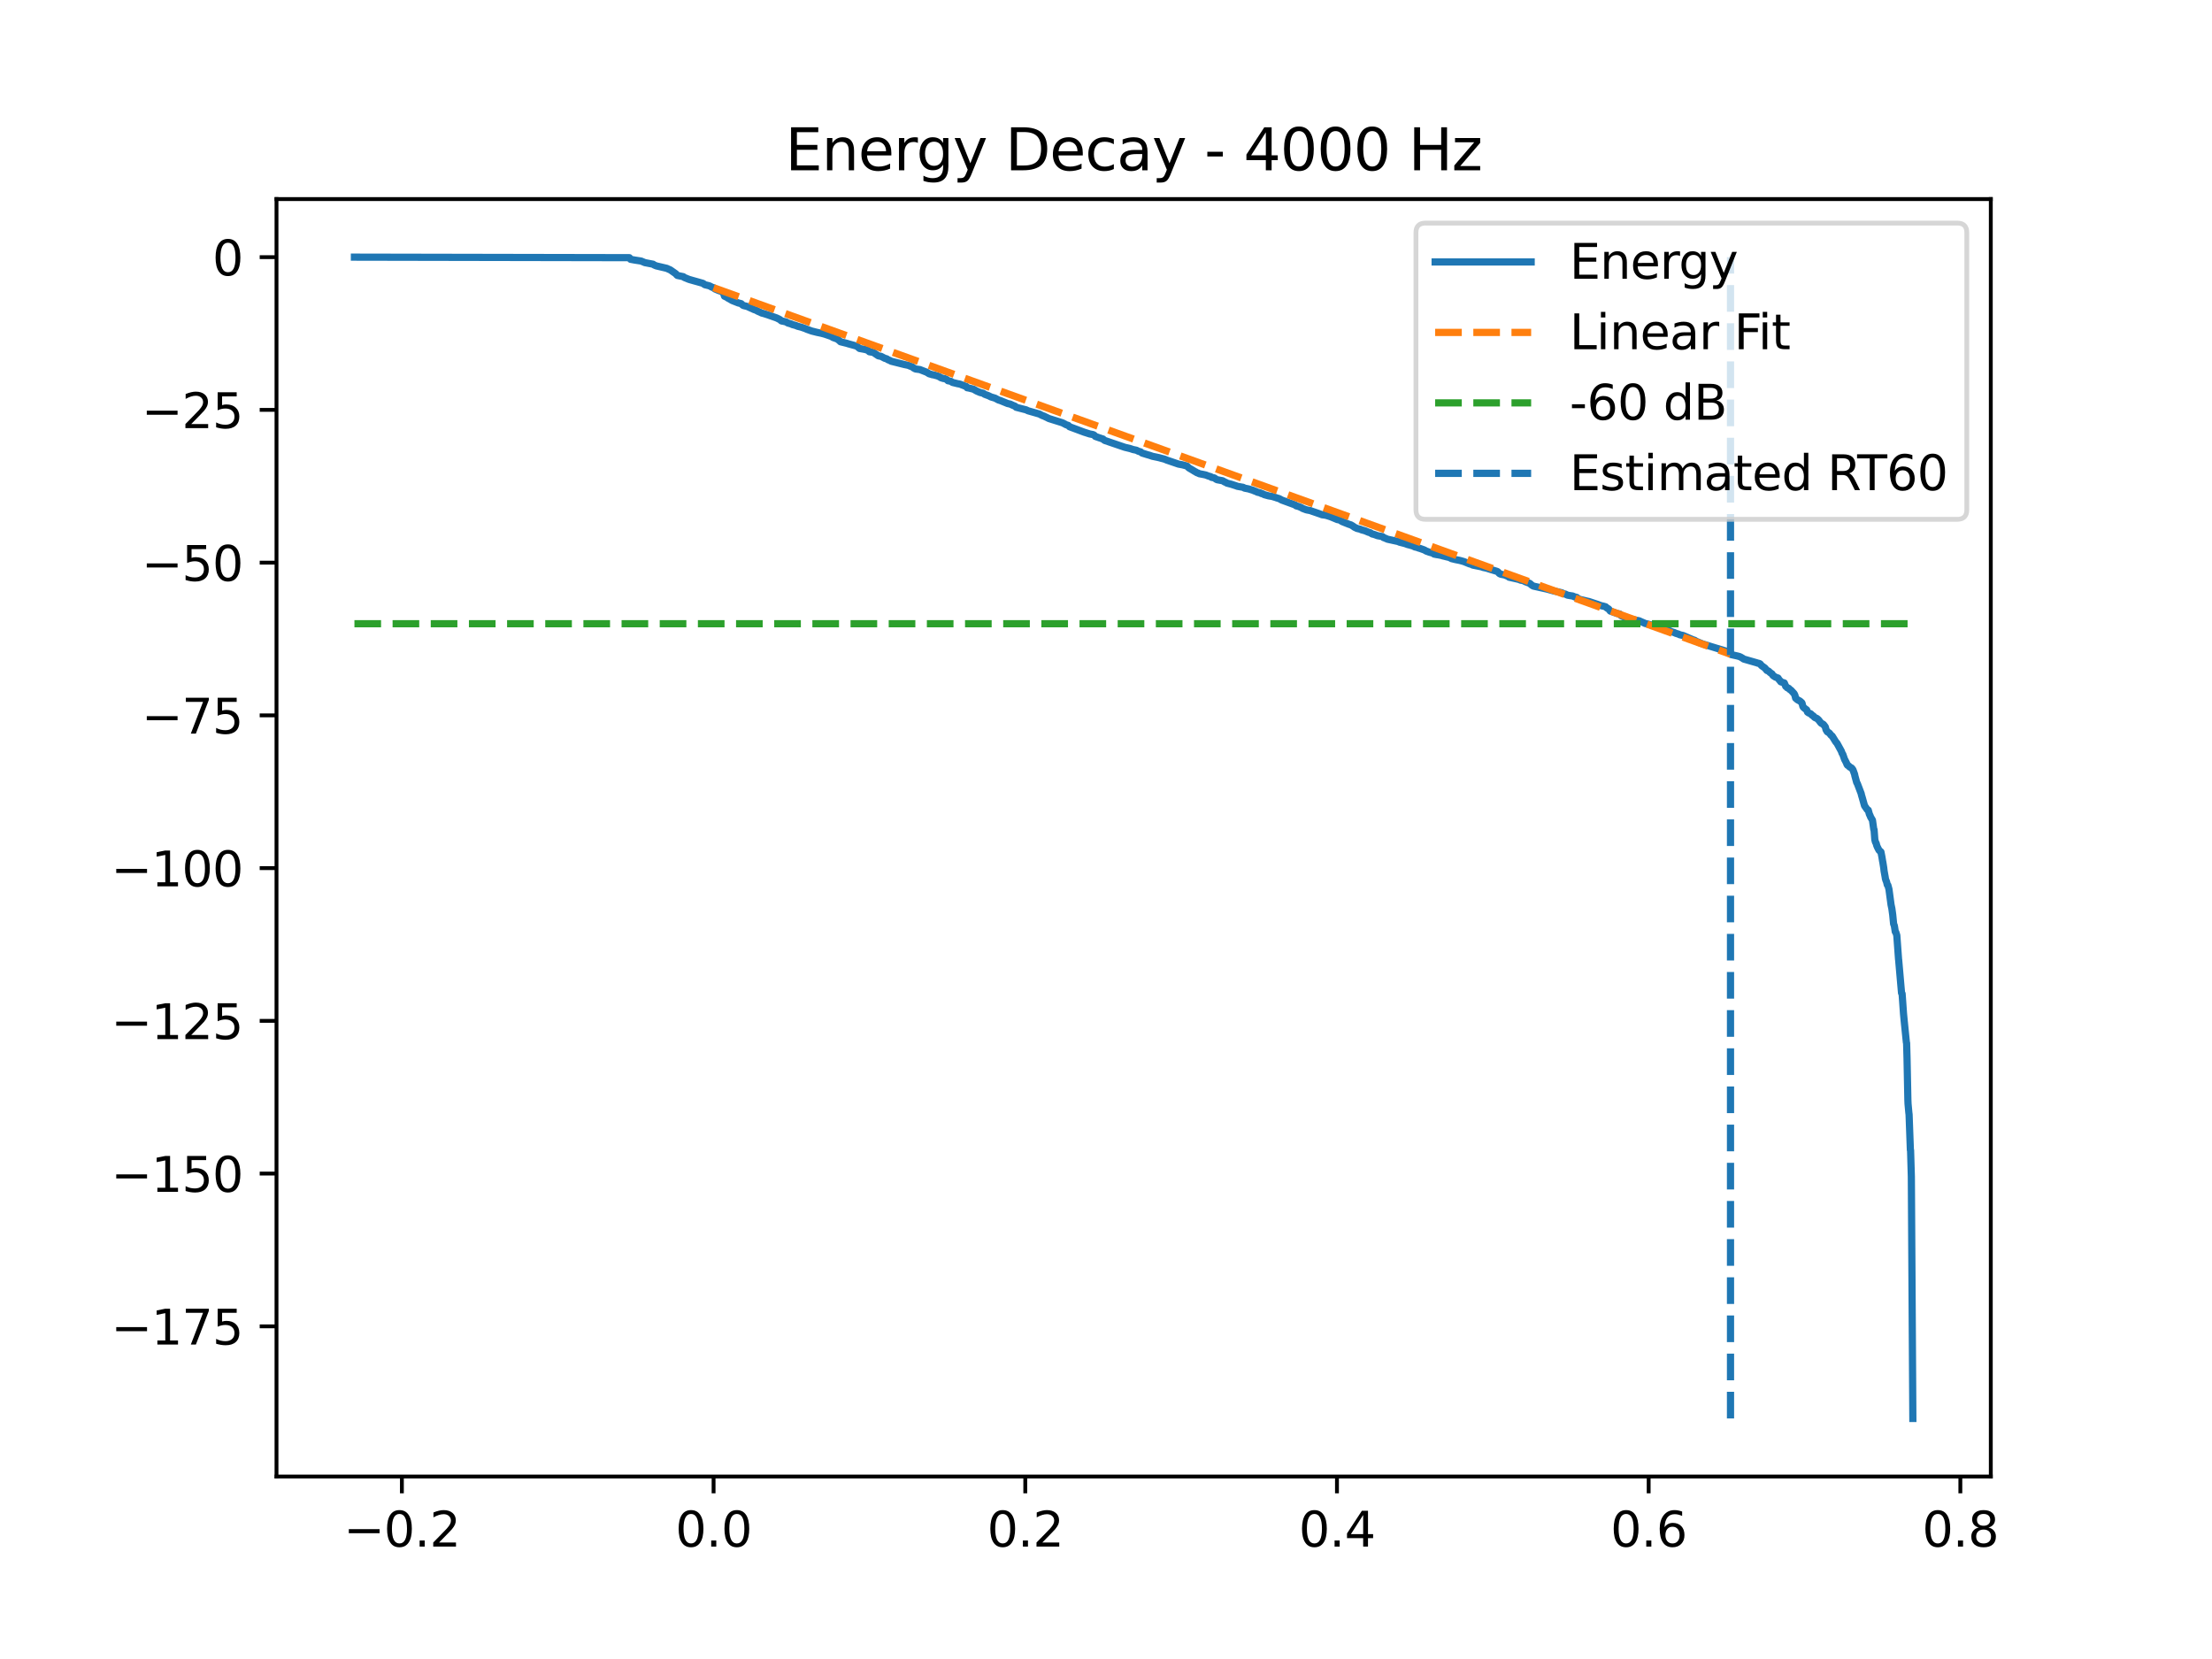 <?xml version="1.0" encoding="utf-8" standalone="no"?>
<!DOCTYPE svg PUBLIC "-//W3C//DTD SVG 1.1//EN"
  "http://www.w3.org/Graphics/SVG/1.1/DTD/svg11.dtd">
<svg xmlns:xlink="http://www.w3.org/1999/xlink" width="460.8pt" height="345.6pt" viewBox="0 0 460.8 345.6" xmlns="http://www.w3.org/2000/svg" version="1.1">
 <defs>
  <style type="text/css">*{stroke-linejoin: round; stroke-linecap: butt}</style>
 </defs>
 <g id="figure_1">
  <g id="patch_1">
   <path d="M 0 345.6 
L 460.8 345.6 
L 460.8 0 
L 0 0 
z
" style="fill: #ffffff"/>
  </g>
  <g id="axes_1">
   <g id="patch_2">
    <path d="M 57.6 307.584 
L 414.72 307.584 
L 414.72 41.472 
L 57.6 41.472 
z
" style="fill: #ffffff"/>
   </g>
   <g id="matplotlib.axis_1">
    <g id="xtick_1">
     <g id="line2d_1">
      <defs>
       <path id="m5a36ed29bc" d="M 0 0 
L 0 3.5 
" style="stroke: #000000; stroke-width: 0.8"/>
      </defs>
      <g>
       <use xlink:href="#m5a36ed29bc" x="83.721" y="307.584" style="stroke: #000000; stroke-width: 0.8"/>
      </g>
     </g>
     <g id="text_1">
      <!-- −0.2 -->
      <g transform="translate(71.58 322.182) scale(0.1 -0.1)">
       <defs>
        <path id="DejaVuSans-2212" d="M 678 2272 
L 4684 2272 
L 4684 1741 
L 678 1741 
L 678 2272 
z
" transform="scale(0.016)"/>
        <path id="DejaVuSans-30" d="M 2034 4250 
Q 1547 4250 1301 3770 
Q 1056 3291 1056 2328 
Q 1056 1369 1301 889 
Q 1547 409 2034 409 
Q 2525 409 2770 889 
Q 3016 1369 3016 2328 
Q 3016 3291 2770 3770 
Q 2525 4250 2034 4250 
z
M 2034 4750 
Q 2819 4750 3233 4129 
Q 3647 3509 3647 2328 
Q 3647 1150 3233 529 
Q 2819 -91 2034 -91 
Q 1250 -91 836 529 
Q 422 1150 422 2328 
Q 422 3509 836 4129 
Q 1250 4750 2034 4750 
z
" transform="scale(0.016)"/>
        <path id="DejaVuSans-2e" d="M 684 794 
L 1344 794 
L 1344 0 
L 684 0 
L 684 794 
z
" transform="scale(0.016)"/>
        <path id="DejaVuSans-32" d="M 1228 531 
L 3431 531 
L 3431 0 
L 469 0 
L 469 531 
Q 828 903 1448 1529 
Q 2069 2156 2228 2338 
Q 2531 2678 2651 2914 
Q 2772 3150 2772 3378 
Q 2772 3750 2511 3984 
Q 2250 4219 1831 4219 
Q 1534 4219 1204 4116 
Q 875 4013 500 3803 
L 500 4441 
Q 881 4594 1212 4672 
Q 1544 4750 1819 4750 
Q 2544 4750 2975 4387 
Q 3406 4025 3406 3419 
Q 3406 3131 3298 2873 
Q 3191 2616 2906 2266 
Q 2828 2175 2409 1742 
Q 1991 1309 1228 531 
z
" transform="scale(0.016)"/>
       </defs>
       <use xlink:href="#DejaVuSans-2212"/>
       <use xlink:href="#DejaVuSans-30" transform="translate(83.789 0)"/>
       <use xlink:href="#DejaVuSans-2e" transform="translate(147.412 0)"/>
       <use xlink:href="#DejaVuSans-32" transform="translate(179.199 0)"/>
      </g>
     </g>
    </g>
    <g id="xtick_2">
     <g id="line2d_2">
      <g>
       <use xlink:href="#m5a36ed29bc" x="148.652" y="307.584" style="stroke: #000000; stroke-width: 0.8"/>
      </g>
     </g>
     <g id="text_2">
      <!-- 0.0 -->
      <g transform="translate(140.701 322.182) scale(0.1 -0.1)">
       <use xlink:href="#DejaVuSans-30"/>
       <use xlink:href="#DejaVuSans-2e" transform="translate(63.623 0)"/>
       <use xlink:href="#DejaVuSans-30" transform="translate(95.41 0)"/>
      </g>
     </g>
    </g>
    <g id="xtick_3">
     <g id="line2d_3">
      <g>
       <use xlink:href="#m5a36ed29bc" x="213.583" y="307.584" style="stroke: #000000; stroke-width: 0.8"/>
      </g>
     </g>
     <g id="text_3">
      <!-- 0.2 -->
      <g transform="translate(205.631 322.182) scale(0.1 -0.1)">
       <use xlink:href="#DejaVuSans-30"/>
       <use xlink:href="#DejaVuSans-2e" transform="translate(63.623 0)"/>
       <use xlink:href="#DejaVuSans-32" transform="translate(95.41 0)"/>
      </g>
     </g>
    </g>
    <g id="xtick_4">
     <g id="line2d_4">
      <g>
       <use xlink:href="#m5a36ed29bc" x="278.514" y="307.584" style="stroke: #000000; stroke-width: 0.8"/>
      </g>
     </g>
     <g id="text_4">
      <!-- 0.4 -->
      <g transform="translate(270.562 322.182) scale(0.1 -0.1)">
       <defs>
        <path id="DejaVuSans-34" d="M 2419 4116 
L 825 1625 
L 2419 1625 
L 2419 4116 
z
M 2253 4666 
L 3047 4666 
L 3047 1625 
L 3713 1625 
L 3713 1100 
L 3047 1100 
L 3047 0 
L 2419 0 
L 2419 1100 
L 313 1100 
L 313 1709 
L 2253 4666 
z
" transform="scale(0.016)"/>
       </defs>
       <use xlink:href="#DejaVuSans-30"/>
       <use xlink:href="#DejaVuSans-2e" transform="translate(63.623 0)"/>
       <use xlink:href="#DejaVuSans-34" transform="translate(95.41 0)"/>
      </g>
     </g>
    </g>
    <g id="xtick_5">
     <g id="line2d_5">
      <g>
       <use xlink:href="#m5a36ed29bc" x="343.445" y="307.584" style="stroke: #000000; stroke-width: 0.8"/>
      </g>
     </g>
     <g id="text_5">
      <!-- 0.6 -->
      <g transform="translate(335.493 322.182) scale(0.1 -0.1)">
       <defs>
        <path id="DejaVuSans-36" d="M 2113 2584 
Q 1688 2584 1439 2293 
Q 1191 2003 1191 1497 
Q 1191 994 1439 701 
Q 1688 409 2113 409 
Q 2538 409 2786 701 
Q 3034 994 3034 1497 
Q 3034 2003 2786 2293 
Q 2538 2584 2113 2584 
z
M 3366 4563 
L 3366 3988 
Q 3128 4100 2886 4159 
Q 2644 4219 2406 4219 
Q 1781 4219 1451 3797 
Q 1122 3375 1075 2522 
Q 1259 2794 1537 2939 
Q 1816 3084 2150 3084 
Q 2853 3084 3261 2657 
Q 3669 2231 3669 1497 
Q 3669 778 3244 343 
Q 2819 -91 2113 -91 
Q 1303 -91 875 529 
Q 447 1150 447 2328 
Q 447 3434 972 4092 
Q 1497 4750 2381 4750 
Q 2619 4750 2861 4703 
Q 3103 4656 3366 4563 
z
" transform="scale(0.016)"/>
       </defs>
       <use xlink:href="#DejaVuSans-30"/>
       <use xlink:href="#DejaVuSans-2e" transform="translate(63.623 0)"/>
       <use xlink:href="#DejaVuSans-36" transform="translate(95.41 0)"/>
      </g>
     </g>
    </g>
    <g id="xtick_6">
     <g id="line2d_6">
      <g>
       <use xlink:href="#m5a36ed29bc" x="408.376" y="307.584" style="stroke: #000000; stroke-width: 0.8"/>
      </g>
     </g>
     <g id="text_6">
      <!-- 0.8 -->
      <g transform="translate(400.424 322.182) scale(0.1 -0.1)">
       <defs>
        <path id="DejaVuSans-38" d="M 2034 2216 
Q 1584 2216 1326 1975 
Q 1069 1734 1069 1313 
Q 1069 891 1326 650 
Q 1584 409 2034 409 
Q 2484 409 2743 651 
Q 3003 894 3003 1313 
Q 3003 1734 2745 1975 
Q 2488 2216 2034 2216 
z
M 1403 2484 
Q 997 2584 770 2862 
Q 544 3141 544 3541 
Q 544 4100 942 4425 
Q 1341 4750 2034 4750 
Q 2731 4750 3128 4425 
Q 3525 4100 3525 3541 
Q 3525 3141 3298 2862 
Q 3072 2584 2669 2484 
Q 3125 2378 3379 2068 
Q 3634 1759 3634 1313 
Q 3634 634 3220 271 
Q 2806 -91 2034 -91 
Q 1263 -91 848 271 
Q 434 634 434 1313 
Q 434 1759 690 2068 
Q 947 2378 1403 2484 
z
M 1172 3481 
Q 1172 3119 1398 2916 
Q 1625 2713 2034 2713 
Q 2441 2713 2670 2916 
Q 2900 3119 2900 3481 
Q 2900 3844 2670 4047 
Q 2441 4250 2034 4250 
Q 1625 4250 1398 4047 
Q 1172 3844 1172 3481 
z
" transform="scale(0.016)"/>
       </defs>
       <use xlink:href="#DejaVuSans-30"/>
       <use xlink:href="#DejaVuSans-2e" transform="translate(63.623 0)"/>
       <use xlink:href="#DejaVuSans-38" transform="translate(95.41 0)"/>
      </g>
     </g>
    </g>
   </g>
   <g id="matplotlib.axis_2">
    <g id="ytick_1">
     <g id="line2d_7">
      <defs>
       <path id="m3055ab7bfc" d="M 0 0 
L -3.5 0 
" style="stroke: #000000; stroke-width: 0.8"/>
      </defs>
      <g>
       <use xlink:href="#m3055ab7bfc" x="57.6" y="276.297" style="stroke: #000000; stroke-width: 0.8"/>
      </g>
     </g>
     <g id="text_7">
      <!-- −175 -->
      <g transform="translate(23.133 280.096) scale(0.1 -0.1)">
       <defs>
        <path id="DejaVuSans-31" d="M 794 531 
L 1825 531 
L 1825 4091 
L 703 3866 
L 703 4441 
L 1819 4666 
L 2450 4666 
L 2450 531 
L 3481 531 
L 3481 0 
L 794 0 
L 794 531 
z
" transform="scale(0.016)"/>
        <path id="DejaVuSans-37" d="M 525 4666 
L 3525 4666 
L 3525 4397 
L 1831 0 
L 1172 0 
L 2766 4134 
L 525 4134 
L 525 4666 
z
" transform="scale(0.016)"/>
        <path id="DejaVuSans-35" d="M 691 4666 
L 3169 4666 
L 3169 4134 
L 1269 4134 
L 1269 2991 
Q 1406 3038 1543 3061 
Q 1681 3084 1819 3084 
Q 2600 3084 3056 2656 
Q 3513 2228 3513 1497 
Q 3513 744 3044 326 
Q 2575 -91 1722 -91 
Q 1428 -91 1123 -41 
Q 819 9 494 109 
L 494 744 
Q 775 591 1075 516 
Q 1375 441 1709 441 
Q 2250 441 2565 725 
Q 2881 1009 2881 1497 
Q 2881 1984 2565 2268 
Q 2250 2553 1709 2553 
Q 1456 2553 1204 2497 
Q 953 2441 691 2322 
L 691 4666 
z
" transform="scale(0.016)"/>
       </defs>
       <use xlink:href="#DejaVuSans-2212"/>
       <use xlink:href="#DejaVuSans-31" transform="translate(83.789 0)"/>
       <use xlink:href="#DejaVuSans-37" transform="translate(147.412 0)"/>
       <use xlink:href="#DejaVuSans-35" transform="translate(211.035 0)"/>
      </g>
     </g>
    </g>
    <g id="ytick_2">
     <g id="line2d_8">
      <g>
       <use xlink:href="#m3055ab7bfc" x="57.6" y="244.479" style="stroke: #000000; stroke-width: 0.8"/>
      </g>
     </g>
     <g id="text_8">
      <!-- −150 -->
      <g transform="translate(23.133 248.278) scale(0.1 -0.1)">
       <use xlink:href="#DejaVuSans-2212"/>
       <use xlink:href="#DejaVuSans-31" transform="translate(83.789 0)"/>
       <use xlink:href="#DejaVuSans-35" transform="translate(147.412 0)"/>
       <use xlink:href="#DejaVuSans-30" transform="translate(211.035 0)"/>
      </g>
     </g>
    </g>
    <g id="ytick_3">
     <g id="line2d_9">
      <g>
       <use xlink:href="#m3055ab7bfc" x="57.6" y="212.66" style="stroke: #000000; stroke-width: 0.8"/>
      </g>
     </g>
     <g id="text_9">
      <!-- −125 -->
      <g transform="translate(23.133 216.46) scale(0.1 -0.1)">
       <use xlink:href="#DejaVuSans-2212"/>
       <use xlink:href="#DejaVuSans-31" transform="translate(83.789 0)"/>
       <use xlink:href="#DejaVuSans-32" transform="translate(147.412 0)"/>
       <use xlink:href="#DejaVuSans-35" transform="translate(211.035 0)"/>
      </g>
     </g>
    </g>
    <g id="ytick_4">
     <g id="line2d_10">
      <g>
       <use xlink:href="#m3055ab7bfc" x="57.6" y="180.842" style="stroke: #000000; stroke-width: 0.8"/>
      </g>
     </g>
     <g id="text_10">
      <!-- −100 -->
      <g transform="translate(23.133 184.641) scale(0.1 -0.1)">
       <use xlink:href="#DejaVuSans-2212"/>
       <use xlink:href="#DejaVuSans-31" transform="translate(83.789 0)"/>
       <use xlink:href="#DejaVuSans-30" transform="translate(147.412 0)"/>
       <use xlink:href="#DejaVuSans-30" transform="translate(211.035 0)"/>
      </g>
     </g>
    </g>
    <g id="ytick_5">
     <g id="line2d_11">
      <g>
       <use xlink:href="#m3055ab7bfc" x="57.6" y="149.023" style="stroke: #000000; stroke-width: 0.8"/>
      </g>
     </g>
     <g id="text_11">
      <!-- −75 -->
      <g transform="translate(29.495 152.823) scale(0.1 -0.1)">
       <use xlink:href="#DejaVuSans-2212"/>
       <use xlink:href="#DejaVuSans-37" transform="translate(83.789 0)"/>
       <use xlink:href="#DejaVuSans-35" transform="translate(147.412 0)"/>
      </g>
     </g>
    </g>
    <g id="ytick_6">
     <g id="line2d_12">
      <g>
       <use xlink:href="#m3055ab7bfc" x="57.6" y="117.205" style="stroke: #000000; stroke-width: 0.8"/>
      </g>
     </g>
     <g id="text_12">
      <!-- −50 -->
      <g transform="translate(29.495 121.004) scale(0.1 -0.1)">
       <use xlink:href="#DejaVuSans-2212"/>
       <use xlink:href="#DejaVuSans-35" transform="translate(83.789 0)"/>
       <use xlink:href="#DejaVuSans-30" transform="translate(147.412 0)"/>
      </g>
     </g>
    </g>
    <g id="ytick_7">
     <g id="line2d_13">
      <g>
       <use xlink:href="#m3055ab7bfc" x="57.6" y="85.386" style="stroke: #000000; stroke-width: 0.8"/>
      </g>
     </g>
     <g id="text_13">
      <!-- −25 -->
      <g transform="translate(29.495 89.186) scale(0.1 -0.1)">
       <use xlink:href="#DejaVuSans-2212"/>
       <use xlink:href="#DejaVuSans-32" transform="translate(83.789 0)"/>
       <use xlink:href="#DejaVuSans-35" transform="translate(147.412 0)"/>
      </g>
     </g>
    </g>
    <g id="ytick_8">
     <g id="line2d_14">
      <g>
       <use xlink:href="#m3055ab7bfc" x="57.6" y="53.568" style="stroke: #000000; stroke-width: 0.8"/>
      </g>
     </g>
     <g id="text_14">
      <!-- 0 -->
      <g transform="translate(44.237 57.367) scale(0.1 -0.1)">
       <use xlink:href="#DejaVuSans-30"/>
      </g>
     </g>
    </g>
   </g>
   <g id="line2d_15">
    <path d="M 73.833 53.568 
L 131.107 53.678 
L 131.357 54.017 
L 132.223 54.176 
L 133.569 54.384 
L 134.34 54.71 
L 136.058 55.041 
L 136.221 55.177 
L 136.714 55.386 
L 138.906 55.899 
L 139.291 56.083 
L 139.582 56.2 
L 139.765 56.317 
L 140.793 57.037 
L 140.982 57.273 
L 141.124 57.386 
L 142.348 57.638 
L 142.524 57.796 
L 143.052 58.004 
L 143.275 58.102 
L 143.586 58.219 
L 144.499 58.482 
L 144.986 58.615 
L 146.359 59.003 
L 146.494 59.052 
L 146.65 59.183 
L 146.792 59.3 
L 147.009 59.354 
L 147.59 59.493 
L 147.766 59.547 
L 148.037 59.671 
L 148.253 59.807 
L 148.672 59.944 
L 148.889 60.171 
L 149.673 60.506 
L 150.634 60.839 
L 150.762 61.211 
L 150.925 61.706 
L 151.473 61.961 
L 151.628 62.098 
L 151.926 62.25 
L 152.162 62.384 
L 152.331 62.487 
L 152.487 62.588 
L 153.792 63.104 
L 154.394 63.255 
L 154.678 63.522 
L 154.848 63.632 
L 155.091 63.705 
L 155.565 63.811 
L 155.713 63.861 
L 155.997 63.996 
L 157.107 64.497 
L 157.492 64.621 
L 157.79 64.797 
L 158.696 65.213 
L 159.217 65.351 
L 159.454 65.433 
L 159.819 65.544 
L 161.618 66.174 
L 161.787 66.236 
L 162.396 66.539 
L 162.572 66.641 
L 162.666 66.772 
L 162.835 66.87 
L 163.18 66.928 
L 163.742 67.057 
L 164.107 67.279 
L 164.493 67.391 
L 164.871 67.508 
L 165.061 67.612 
L 165.737 67.788 
L 166.055 67.919 
L 166.19 67.973 
L 166.887 68.147 
L 167.239 68.268 
L 167.841 68.479 
L 167.989 68.559 
L 169.099 68.96 
L 170.194 69.236 
L 170.857 69.373 
L 171.053 69.411 
L 171.696 69.582 
L 171.912 69.65 
L 172.25 69.764 
L 173.251 70.111 
L 173.461 70.272 
L 173.745 70.385 
L 174.401 70.615 
L 174.746 70.875 
L 174.929 71.034 
L 175.091 71.194 
L 176.471 71.537 
L 176.654 71.603 
L 178.5 72.11 
L 179.061 72.59 
L 179.765 72.717 
L 180.326 72.827 
L 180.556 72.908 
L 180.921 73.055 
L 181.104 73.276 
L 181.929 73.414 
L 182.978 74.127 
L 183.539 74.234 
L 184.317 74.641 
L 184.729 74.748 
L 184.946 74.924 
L 185.379 75.091 
L 185.649 75.251 
L 188.47 75.956 
L 188.666 75.993 
L 189.207 76.104 
L 189.64 76.286 
L 190.012 76.399 
L 190.289 76.633 
L 190.485 76.74 
L 190.722 76.866 
L 191.621 76.986 
L 193.103 77.565 
L 193.245 77.679 
L 193.4 77.751 
L 193.515 77.851 
L 193.657 77.891 
L 194.077 78.013 
L 194.239 78.064 
L 194.482 78.09 
L 194.922 78.212 
L 195.132 78.262 
L 195.416 78.362 
L 195.558 78.427 
L 195.781 78.526 
L 195.977 78.675 
L 196.342 78.791 
L 196.518 78.846 
L 196.87 78.891 
L 197.303 79.116 
L 197.479 79.314 
L 198.067 79.427 
L 198.412 79.666 
L 199.569 79.949 
L 199.778 79.972 
L 200.157 80.082 
L 200.38 80.178 
L 200.691 80.292 
L 200.949 80.393 
L 201.273 80.497 
L 201.469 80.772 
L 201.862 80.84 
L 202.781 81.07 
L 203.458 81.458 
L 204.154 81.757 
L 204.851 81.93 
L 205.088 82.122 
L 205.534 82.292 
L 205.859 82.406 
L 206.42 82.678 
L 206.738 82.784 
L 206.901 82.825 
L 207.306 82.952 
L 208.01 83.328 
L 208.395 83.444 
L 209.897 84.058 
L 210.445 84.181 
L 211.006 84.438 
L 211.479 84.626 
L 211.682 84.844 
L 213.272 85.256 
L 213.725 85.364 
L 214.178 85.578 
L 216.566 86.262 
L 216.755 86.376 
L 217.229 86.606 
L 217.404 86.65 
L 218.52 87.195 
L 221.341 88.08 
L 222.125 88.494 
L 222.531 88.615 
L 222.802 88.896 
L 225.859 90.034 
L 226.028 90.085 
L 226.995 90.397 
L 227.638 90.52 
L 227.888 90.614 
L 228.003 90.727 
L 228.186 90.916 
L 229.004 91.206 
L 229.268 91.287 
L 229.565 91.395 
L 229.755 91.44 
L 229.877 91.557 
L 230.113 91.747 
L 234.314 93.179 
L 235.457 93.453 
L 236.031 93.646 
L 236.742 93.792 
L 237.161 94.006 
L 237.607 94.125 
L 237.885 94.367 
L 238.994 94.712 
L 239.4 94.825 
L 239.758 94.942 
L 240.076 95.054 
L 241.158 95.277 
L 241.605 95.382 
L 241.99 95.495 
L 242.139 95.524 
L 242.565 95.644 
L 242.748 95.707 
L 242.991 95.821 
L 245.46 96.665 
L 245.643 96.709 
L 246.285 96.82 
L 247.246 97.072 
L 247.685 97.485 
L 248.307 97.85 
L 248.49 97.96 
L 248.855 98.19 
L 249.092 98.308 
L 249.295 98.454 
L 249.633 98.565 
L 249.782 98.673 
L 250.492 98.808 
L 251.04 98.917 
L 251.223 98.967 
L 251.493 99.075 
L 251.743 99.167 
L 252.217 99.302 
L 252.366 99.436 
L 252.974 99.562 
L 253.326 99.823 
L 253.556 99.938 
L 254.672 100.142 
L 254.895 100.259 
L 255.085 100.389 
L 255.382 100.496 
L 255.565 100.636 
L 255.788 100.693 
L 256.255 100.816 
L 256.437 100.859 
L 257.479 101.195 
L 257.777 101.308 
L 258.176 101.379 
L 258.987 101.522 
L 259.244 101.684 
L 260.09 101.848 
L 261.003 102.13 
L 261.334 102.277 
L 261.686 102.398 
L 261.909 102.524 
L 262.416 102.647 
L 262.606 102.698 
L 262.741 102.803 
L 262.91 102.827 
L 263.174 102.937 
L 263.363 103.043 
L 264.256 103.291 
L 265.007 103.414 
L 265.264 103.498 
L 265.731 103.636 
L 265.994 103.735 
L 266.448 103.866 
L 266.61 103.946 
L 266.853 104.085 
L 267.022 104.173 
L 269.823 105.197 
L 270.012 105.371 
L 270.567 105.519 
L 270.885 105.661 
L 271.128 105.772 
L 271.392 105.931 
L 271.635 106.017 
L 272.068 106.183 
L 272.325 106.247 
L 273.002 106.373 
L 273.171 106.447 
L 275.119 107.116 
L 275.409 107.232 
L 276.174 107.332 
L 276.634 107.473 
L 277.188 107.65 
L 278.622 108.247 
L 278.933 108.284 
L 279.19 108.396 
L 279.474 108.583 
L 279.698 108.695 
L 281.03 109.224 
L 281.402 109.337 
L 281.855 109.601 
L 282.051 109.752 
L 282.207 109.855 
L 282.498 109.982 
L 282.646 110.075 
L 283.336 110.235 
L 283.607 110.364 
L 284.033 110.482 
L 284.351 110.568 
L 285.081 110.876 
L 285.48 110.983 
L 285.704 111.155 
L 285.934 111.266 
L 286.123 111.292 
L 286.448 111.402 
L 286.989 111.599 
L 287.834 111.747 
L 288.024 111.797 
L 288.186 111.979 
L 288.341 112.024 
L 289.058 112.331 
L 291.331 112.826 
L 291.507 112.933 
L 292.704 113.242 
L 293.238 113.438 
L 293.685 113.549 
L 294.165 113.689 
L 294.483 113.793 
L 294.706 113.931 
L 295.213 114.039 
L 295.457 114.147 
L 295.856 114.261 
L 296.607 114.53 
L 296.782 114.609 
L 297.154 114.823 
L 297.364 114.882 
L 297.682 115.01 
L 298.555 115.253 
L 298.744 115.425 
L 299.285 115.534 
L 299.515 115.564 
L 300.279 115.71 
L 300.489 115.785 
L 300.996 115.905 
L 301.375 116.003 
L 301.875 116.113 
L 302.173 116.257 
L 302.39 116.372 
L 303.221 116.575 
L 303.519 116.634 
L 304.087 116.745 
L 304.486 116.85 
L 304.973 116.992 
L 306.123 117.463 
L 306.569 117.581 
L 306.766 117.709 
L 308.605 118.08 
L 308.991 118.215 
L 309.633 118.346 
L 310.486 118.615 
L 311.73 118.989 
L 311.94 119.064 
L 312.102 119.191 
L 312.332 119.469 
L 312.589 119.599 
L 312.758 119.643 
L 313.428 119.773 
L 314.179 120.083 
L 314.354 120.241 
L 316.336 120.685 
L 316.546 120.755 
L 316.789 120.866 
L 317.053 120.896 
L 317.52 121.028 
L 317.696 121.157 
L 318.697 121.537 
L 319.015 121.831 
L 319.265 121.996 
L 319.434 122.095 
L 322.281 122.724 
L 322.437 122.767 
L 322.843 122.878 
L 323.641 123.096 
L 324.52 123.287 
L 324.77 123.344 
L 325.42 123.501 
L 325.623 123.658 
L 326.11 123.768 
L 326.36 123.896 
L 326.549 123.983 
L 327.158 124.093 
L 327.591 124.154 
L 327.834 124.256 
L 327.976 124.325 
L 328.45 124.443 
L 328.754 124.699 
L 329.174 124.879 
L 329.62 124.98 
L 330.249 125.13 
L 330.547 125.209 
L 331.034 125.314 
L 332.975 125.959 
L 333.144 126.044 
L 333.732 126.222 
L 333.928 126.248 
L 334.49 126.408 
L 334.76 126.663 
L 335.085 126.836 
L 335.457 127.299 
L 336.864 127.797 
L 337.425 127.914 
L 337.527 128.068 
L 337.716 128.254 
L 338.25 128.488 
L 338.48 128.602 
L 338.818 128.724 
L 338.988 128.819 
L 341.51 129.332 
L 341.727 129.443 
L 342.498 129.775 
L 342.701 129.878 
L 343.222 129.988 
L 344.094 130.219 
L 344.52 130.34 
L 344.77 130.488 
L 344.967 130.51 
L 345.602 130.621 
L 345.744 130.688 
L 346.34 130.819 
L 346.813 131.032 
L 347.259 131.218 
L 347.692 131.358 
L 347.929 131.468 
L 348.409 131.664 
L 348.775 131.772 
L 349.086 131.924 
L 349.721 132.117 
L 349.863 132.218 
L 350.628 132.391 
L 352.691 133.281 
L 353.036 133.386 
L 353.333 133.585 
L 354.639 134.13 
L 359.481 135.614 
L 359.678 135.764 
L 359.921 135.882 
L 360.131 136.001 
L 360.442 136.252 
L 360.624 136.36 
L 361.93 136.653 
L 362.336 136.761 
L 362.633 136.894 
L 363.053 137.141 
L 363.208 137.278 
L 366.035 138.092 
L 366.177 138.157 
L 366.421 138.191 
L 366.664 138.301 
L 366.955 138.658 
L 367.659 139.16 
L 368.085 139.675 
L 368.389 139.777 
L 368.714 140.082 
L 368.896 140.22 
L 369.153 140.396 
L 369.228 140.55 
L 369.377 140.745 
L 369.857 141.052 
L 370.033 141.123 
L 370.398 141.247 
L 370.655 141.651 
L 370.797 141.775 
L 370.966 142.031 
L 371.122 142.081 
L 371.703 142.269 
L 371.798 142.498 
L 372.001 142.981 
L 372.143 143.068 
L 372.298 143.259 
L 372.63 143.393 
L 372.833 143.639 
L 373.056 143.748 
L 373.597 144.331 
L 373.753 144.504 
L 373.922 144.863 
L 374.064 145.439 
L 374.388 145.723 
L 374.537 145.825 
L 374.875 145.997 
L 375.058 146.129 
L 375.159 146.227 
L 375.315 146.356 
L 375.396 146.469 
L 375.579 147.204 
L 375.755 147.424 
L 375.897 147.517 
L 376.025 147.64 
L 376.201 147.756 
L 376.37 147.885 
L 376.539 148.344 
L 376.769 148.507 
L 377.216 148.703 
L 377.493 149.007 
L 377.716 149.116 
L 378.041 149.467 
L 378.487 149.659 
L 378.663 149.81 
L 378.839 149.968 
L 379.366 150.649 
L 379.833 150.889 
L 380.246 151.422 
L 380.408 152.06 
L 380.496 152.168 
L 380.652 152.434 
L 381.071 152.692 
L 381.49 153.216 
L 381.673 153.329 
L 382.424 154.539 
L 382.681 154.833 
L 383.587 156.489 
L 383.749 156.954 
L 383.878 157.102 
L 384.135 157.843 
L 384.277 158.243 
L 384.345 158.34 
L 384.662 158.965 
L 384.75 159.232 
L 384.886 159.422 
L 385.102 159.53 
L 385.251 159.711 
L 385.359 159.811 
L 385.508 159.875 
L 385.724 159.991 
L 385.954 160.293 
L 386.015 160.4 
L 386.347 161.303 
L 386.407 161.622 
L 386.773 162.967 
L 386.942 163.288 
L 387.726 165.347 
L 387.774 165.607 
L 387.922 166.091 
L 388.409 167.832 
L 388.491 167.956 
L 388.978 168.657 
L 389.187 168.762 
L 389.444 169.675 
L 389.519 169.785 
L 389.695 170.229 
L 390.067 170.855 
L 390.337 172.772 
L 390.405 172.854 
L 390.56 174.91 
L 390.696 175.441 
L 390.838 175.659 
L 390.953 176.114 
L 391.101 176.472 
L 391.392 177.036 
L 391.527 177.233 
L 391.697 177.341 
L 391.832 177.471 
L 392.035 178.505 
L 392.17 179.335 
L 392.244 179.71 
L 392.414 180.779 
L 392.488 181.429 
L 392.718 182.712 
L 392.765 183.04 
L 392.907 183.493 
L 392.982 183.604 
L 393.158 184.332 
L 393.279 184.407 
L 393.482 185.167 
L 393.502 185.23 
L 393.942 188.494 
L 394.104 189.246 
L 394.287 190.569 
L 394.47 192.443 
L 394.483 192.485 
L 394.618 192.833 
L 394.679 193.173 
L 394.821 194.1 
L 394.936 194.206 
L 395.139 194.849 
L 395.505 199.865 
L 395.518 199.902 
L 396.127 206.871 
L 396.242 207.008 
L 396.533 211.137 
L 396.675 212.641 
L 397.141 217.224 
L 397.182 217.293 
L 397.27 220.433 
L 397.446 229.139 
L 397.479 229.942 
L 397.649 231.809 
L 397.696 232.17 
L 397.966 239.568 
L 398.007 239.625 
L 398.169 245.122 
L 398.481 295.488 
L 398.481 295.488 
" clip-path="url(#p69123374ba)" style="fill: none; stroke: #1f77b4; stroke-width: 1.5; stroke-linecap: square"/>
   </g>
   <g id="line2d_16">
    <path d="M 148.652 59.933 
L 360.496 136.296 
" clip-path="url(#p69123374ba)" style="fill: none; stroke-dasharray: 5.55,2.4; stroke-dashoffset: 0; stroke: #ff7f0e; stroke-width: 1.5"/>
   </g>
   <g id="line2d_17">
    <path d="M 73.833 129.932 
L 398.487 129.932 
L 398.487 129.932 
" clip-path="url(#p69123374ba)" style="fill: none; stroke-dasharray: 5.55,2.4; stroke-dashoffset: 0; stroke: #2ca02c; stroke-width: 1.5"/>
   </g>
   <g id="LineCollection_1">
    <path d="M 360.496 295.488 
L 360.496 53.568 
" clip-path="url(#p69123374ba)" style="fill: none; stroke-dasharray: 5.55,2.4; stroke-dashoffset: 0; stroke: #1f77b4; stroke-width: 1.5"/>
   </g>
   <g id="patch_3">
    <path d="M 57.6 307.584 
L 57.6 41.472 
" style="fill: none; stroke: #000000; stroke-width: 0.8; stroke-linejoin: miter; stroke-linecap: square"/>
   </g>
   <g id="patch_4">
    <path d="M 414.72 307.584 
L 414.72 41.472 
" style="fill: none; stroke: #000000; stroke-width: 0.8; stroke-linejoin: miter; stroke-linecap: square"/>
   </g>
   <g id="patch_5">
    <path d="M 57.6 307.584 
L 414.72 307.584 
" style="fill: none; stroke: #000000; stroke-width: 0.8; stroke-linejoin: miter; stroke-linecap: square"/>
   </g>
   <g id="patch_6">
    <path d="M 57.6 41.472 
L 414.72 41.472 
" style="fill: none; stroke: #000000; stroke-width: 0.8; stroke-linejoin: miter; stroke-linecap: square"/>
   </g>
   <g id="text_15">
    <!-- Energy Decay - 4000 Hz -->
    <g transform="translate(163.59 35.472) scale(0.12 -0.12)">
     <defs>
      <path id="DejaVuSans-45" d="M 628 4666 
L 3578 4666 
L 3578 4134 
L 1259 4134 
L 1259 2753 
L 3481 2753 
L 3481 2222 
L 1259 2222 
L 1259 531 
L 3634 531 
L 3634 0 
L 628 0 
L 628 4666 
z
" transform="scale(0.016)"/>
      <path id="DejaVuSans-6e" d="M 3513 2113 
L 3513 0 
L 2938 0 
L 2938 2094 
Q 2938 2591 2744 2837 
Q 2550 3084 2163 3084 
Q 1697 3084 1428 2787 
Q 1159 2491 1159 1978 
L 1159 0 
L 581 0 
L 581 3500 
L 1159 3500 
L 1159 2956 
Q 1366 3272 1645 3428 
Q 1925 3584 2291 3584 
Q 2894 3584 3203 3211 
Q 3513 2838 3513 2113 
z
" transform="scale(0.016)"/>
      <path id="DejaVuSans-65" d="M 3597 1894 
L 3597 1613 
L 953 1613 
Q 991 1019 1311 708 
Q 1631 397 2203 397 
Q 2534 397 2845 478 
Q 3156 559 3463 722 
L 3463 178 
Q 3153 47 2828 -22 
Q 2503 -91 2169 -91 
Q 1331 -91 842 396 
Q 353 884 353 1716 
Q 353 2575 817 3079 
Q 1281 3584 2069 3584 
Q 2775 3584 3186 3129 
Q 3597 2675 3597 1894 
z
M 3022 2063 
Q 3016 2534 2758 2815 
Q 2500 3097 2075 3097 
Q 1594 3097 1305 2825 
Q 1016 2553 972 2059 
L 3022 2063 
z
" transform="scale(0.016)"/>
      <path id="DejaVuSans-72" d="M 2631 2963 
Q 2534 3019 2420 3045 
Q 2306 3072 2169 3072 
Q 1681 3072 1420 2755 
Q 1159 2438 1159 1844 
L 1159 0 
L 581 0 
L 581 3500 
L 1159 3500 
L 1159 2956 
Q 1341 3275 1631 3429 
Q 1922 3584 2338 3584 
Q 2397 3584 2469 3576 
Q 2541 3569 2628 3553 
L 2631 2963 
z
" transform="scale(0.016)"/>
      <path id="DejaVuSans-67" d="M 2906 1791 
Q 2906 2416 2648 2759 
Q 2391 3103 1925 3103 
Q 1463 3103 1205 2759 
Q 947 2416 947 1791 
Q 947 1169 1205 825 
Q 1463 481 1925 481 
Q 2391 481 2648 825 
Q 2906 1169 2906 1791 
z
M 3481 434 
Q 3481 -459 3084 -895 
Q 2688 -1331 1869 -1331 
Q 1566 -1331 1297 -1286 
Q 1028 -1241 775 -1147 
L 775 -588 
Q 1028 -725 1275 -790 
Q 1522 -856 1778 -856 
Q 2344 -856 2625 -561 
Q 2906 -266 2906 331 
L 2906 616 
Q 2728 306 2450 153 
Q 2172 0 1784 0 
Q 1141 0 747 490 
Q 353 981 353 1791 
Q 353 2603 747 3093 
Q 1141 3584 1784 3584 
Q 2172 3584 2450 3431 
Q 2728 3278 2906 2969 
L 2906 3500 
L 3481 3500 
L 3481 434 
z
" transform="scale(0.016)"/>
      <path id="DejaVuSans-79" d="M 2059 -325 
Q 1816 -950 1584 -1140 
Q 1353 -1331 966 -1331 
L 506 -1331 
L 506 -850 
L 844 -850 
Q 1081 -850 1212 -737 
Q 1344 -625 1503 -206 
L 1606 56 
L 191 3500 
L 800 3500 
L 1894 763 
L 2988 3500 
L 3597 3500 
L 2059 -325 
z
" transform="scale(0.016)"/>
      <path id="DejaVuSans-20" transform="scale(0.016)"/>
      <path id="DejaVuSans-44" d="M 1259 4147 
L 1259 519 
L 2022 519 
Q 2988 519 3436 956 
Q 3884 1394 3884 2338 
Q 3884 3275 3436 3711 
Q 2988 4147 2022 4147 
L 1259 4147 
z
M 628 4666 
L 1925 4666 
Q 3281 4666 3915 4102 
Q 4550 3538 4550 2338 
Q 4550 1131 3912 565 
Q 3275 0 1925 0 
L 628 0 
L 628 4666 
z
" transform="scale(0.016)"/>
      <path id="DejaVuSans-63" d="M 3122 3366 
L 3122 2828 
Q 2878 2963 2633 3030 
Q 2388 3097 2138 3097 
Q 1578 3097 1268 2742 
Q 959 2388 959 1747 
Q 959 1106 1268 751 
Q 1578 397 2138 397 
Q 2388 397 2633 464 
Q 2878 531 3122 666 
L 3122 134 
Q 2881 22 2623 -34 
Q 2366 -91 2075 -91 
Q 1284 -91 818 406 
Q 353 903 353 1747 
Q 353 2603 823 3093 
Q 1294 3584 2113 3584 
Q 2378 3584 2631 3529 
Q 2884 3475 3122 3366 
z
" transform="scale(0.016)"/>
      <path id="DejaVuSans-61" d="M 2194 1759 
Q 1497 1759 1228 1600 
Q 959 1441 959 1056 
Q 959 750 1161 570 
Q 1363 391 1709 391 
Q 2188 391 2477 730 
Q 2766 1069 2766 1631 
L 2766 1759 
L 2194 1759 
z
M 3341 1997 
L 3341 0 
L 2766 0 
L 2766 531 
Q 2569 213 2275 61 
Q 1981 -91 1556 -91 
Q 1019 -91 701 211 
Q 384 513 384 1019 
Q 384 1609 779 1909 
Q 1175 2209 1959 2209 
L 2766 2209 
L 2766 2266 
Q 2766 2663 2505 2880 
Q 2244 3097 1772 3097 
Q 1472 3097 1187 3025 
Q 903 2953 641 2809 
L 641 3341 
Q 956 3463 1253 3523 
Q 1550 3584 1831 3584 
Q 2591 3584 2966 3190 
Q 3341 2797 3341 1997 
z
" transform="scale(0.016)"/>
      <path id="DejaVuSans-2d" d="M 313 2009 
L 1997 2009 
L 1997 1497 
L 313 1497 
L 313 2009 
z
" transform="scale(0.016)"/>
      <path id="DejaVuSans-48" d="M 628 4666 
L 1259 4666 
L 1259 2753 
L 3553 2753 
L 3553 4666 
L 4184 4666 
L 4184 0 
L 3553 0 
L 3553 2222 
L 1259 2222 
L 1259 0 
L 628 0 
L 628 4666 
z
" transform="scale(0.016)"/>
      <path id="DejaVuSans-7a" d="M 353 3500 
L 3084 3500 
L 3084 2975 
L 922 459 
L 3084 459 
L 3084 0 
L 275 0 
L 275 525 
L 2438 3041 
L 353 3041 
L 353 3500 
z
" transform="scale(0.016)"/>
     </defs>
     <use xlink:href="#DejaVuSans-45"/>
     <use xlink:href="#DejaVuSans-6e" transform="translate(63.184 0)"/>
     <use xlink:href="#DejaVuSans-65" transform="translate(126.562 0)"/>
     <use xlink:href="#DejaVuSans-72" transform="translate(188.086 0)"/>
     <use xlink:href="#DejaVuSans-67" transform="translate(227.449 0)"/>
     <use xlink:href="#DejaVuSans-79" transform="translate(290.926 0)"/>
     <use xlink:href="#DejaVuSans-20" transform="translate(350.105 0)"/>
     <use xlink:href="#DejaVuSans-44" transform="translate(381.893 0)"/>
     <use xlink:href="#DejaVuSans-65" transform="translate(458.895 0)"/>
     <use xlink:href="#DejaVuSans-63" transform="translate(520.418 0)"/>
     <use xlink:href="#DejaVuSans-61" transform="translate(575.398 0)"/>
     <use xlink:href="#DejaVuSans-79" transform="translate(636.678 0)"/>
     <use xlink:href="#DejaVuSans-20" transform="translate(695.857 0)"/>
     <use xlink:href="#DejaVuSans-2d" transform="translate(727.645 0)"/>
     <use xlink:href="#DejaVuSans-20" transform="translate(763.729 0)"/>
     <use xlink:href="#DejaVuSans-34" transform="translate(795.516 0)"/>
     <use xlink:href="#DejaVuSans-30" transform="translate(859.139 0)"/>
     <use xlink:href="#DejaVuSans-30" transform="translate(922.762 0)"/>
     <use xlink:href="#DejaVuSans-30" transform="translate(986.385 0)"/>
     <use xlink:href="#DejaVuSans-20" transform="translate(1050.008 0)"/>
     <use xlink:href="#DejaVuSans-48" transform="translate(1081.795 0)"/>
     <use xlink:href="#DejaVuSans-7a" transform="translate(1156.99 0)"/>
    </g>
   </g>
   <g id="legend_1">
    <g id="patch_7">
     <path d="M 296.968 108.184 
L 407.72 108.184 
Q 409.72 108.184 409.72 106.184 
L 409.72 48.472 
Q 409.72 46.472 407.72 46.472 
L 296.968 46.472 
Q 294.968 46.472 294.968 48.472 
L 294.968 106.184 
Q 294.968 108.184 296.968 108.184 
z
" style="fill: #ffffff; opacity: 0.8; stroke: #cccccc; stroke-linejoin: miter"/>
    </g>
    <g id="line2d_18">
     <path d="M 298.968 54.57 
L 308.968 54.57 
L 318.968 54.57 
" style="fill: none; stroke: #1f77b4; stroke-width: 1.5; stroke-linecap: square"/>
    </g>
    <g id="text_16">
     <!-- Energy -->
     <g transform="translate(326.968 58.07) scale(0.1 -0.1)">
      <use xlink:href="#DejaVuSans-45"/>
      <use xlink:href="#DejaVuSans-6e" transform="translate(63.184 0)"/>
      <use xlink:href="#DejaVuSans-65" transform="translate(126.562 0)"/>
      <use xlink:href="#DejaVuSans-72" transform="translate(188.086 0)"/>
      <use xlink:href="#DejaVuSans-67" transform="translate(227.449 0)"/>
      <use xlink:href="#DejaVuSans-79" transform="translate(290.926 0)"/>
     </g>
    </g>
    <g id="line2d_19">
     <path d="M 298.968 69.249 
L 308.968 69.249 
L 318.968 69.249 
" style="fill: none; stroke-dasharray: 5.55,2.4; stroke-dashoffset: 0; stroke: #ff7f0e; stroke-width: 1.5"/>
    </g>
    <g id="text_17">
     <!-- Linear Fit -->
     <g transform="translate(326.968 72.749) scale(0.1 -0.1)">
      <defs>
       <path id="DejaVuSans-4c" d="M 628 4666 
L 1259 4666 
L 1259 531 
L 3531 531 
L 3531 0 
L 628 0 
L 628 4666 
z
" transform="scale(0.016)"/>
       <path id="DejaVuSans-69" d="M 603 3500 
L 1178 3500 
L 1178 0 
L 603 0 
L 603 3500 
z
M 603 4863 
L 1178 4863 
L 1178 4134 
L 603 4134 
L 603 4863 
z
" transform="scale(0.016)"/>
       <path id="DejaVuSans-46" d="M 628 4666 
L 3309 4666 
L 3309 4134 
L 1259 4134 
L 1259 2759 
L 3109 2759 
L 3109 2228 
L 1259 2228 
L 1259 0 
L 628 0 
L 628 4666 
z
" transform="scale(0.016)"/>
       <path id="DejaVuSans-74" d="M 1172 4494 
L 1172 3500 
L 2356 3500 
L 2356 3053 
L 1172 3053 
L 1172 1153 
Q 1172 725 1289 603 
Q 1406 481 1766 481 
L 2356 481 
L 2356 0 
L 1766 0 
Q 1100 0 847 248 
Q 594 497 594 1153 
L 594 3053 
L 172 3053 
L 172 3500 
L 594 3500 
L 594 4494 
L 1172 4494 
z
" transform="scale(0.016)"/>
      </defs>
      <use xlink:href="#DejaVuSans-4c"/>
      <use xlink:href="#DejaVuSans-69" transform="translate(55.713 0)"/>
      <use xlink:href="#DejaVuSans-6e" transform="translate(83.496 0)"/>
      <use xlink:href="#DejaVuSans-65" transform="translate(146.875 0)"/>
      <use xlink:href="#DejaVuSans-61" transform="translate(208.398 0)"/>
      <use xlink:href="#DejaVuSans-72" transform="translate(269.678 0)"/>
      <use xlink:href="#DejaVuSans-20" transform="translate(310.791 0)"/>
      <use xlink:href="#DejaVuSans-46" transform="translate(342.578 0)"/>
      <use xlink:href="#DejaVuSans-69" transform="translate(392.848 0)"/>
      <use xlink:href="#DejaVuSans-74" transform="translate(420.631 0)"/>
     </g>
    </g>
    <g id="line2d_20">
     <path d="M 298.968 83.927 
L 308.968 83.927 
L 318.968 83.927 
" style="fill: none; stroke-dasharray: 5.55,2.4; stroke-dashoffset: 0; stroke: #2ca02c; stroke-width: 1.5"/>
    </g>
    <g id="text_18">
     <!-- -60 dB -->
     <g transform="translate(326.968 87.427) scale(0.1 -0.1)">
      <defs>
       <path id="DejaVuSans-64" d="M 2906 2969 
L 2906 4863 
L 3481 4863 
L 3481 0 
L 2906 0 
L 2906 525 
Q 2725 213 2448 61 
Q 2172 -91 1784 -91 
Q 1150 -91 751 415 
Q 353 922 353 1747 
Q 353 2572 751 3078 
Q 1150 3584 1784 3584 
Q 2172 3584 2448 3432 
Q 2725 3281 2906 2969 
z
M 947 1747 
Q 947 1113 1208 752 
Q 1469 391 1925 391 
Q 2381 391 2643 752 
Q 2906 1113 2906 1747 
Q 2906 2381 2643 2742 
Q 2381 3103 1925 3103 
Q 1469 3103 1208 2742 
Q 947 2381 947 1747 
z
" transform="scale(0.016)"/>
       <path id="DejaVuSans-42" d="M 1259 2228 
L 1259 519 
L 2272 519 
Q 2781 519 3026 730 
Q 3272 941 3272 1375 
Q 3272 1813 3026 2020 
Q 2781 2228 2272 2228 
L 1259 2228 
z
M 1259 4147 
L 1259 2741 
L 2194 2741 
Q 2656 2741 2882 2914 
Q 3109 3088 3109 3444 
Q 3109 3797 2882 3972 
Q 2656 4147 2194 4147 
L 1259 4147 
z
M 628 4666 
L 2241 4666 
Q 2963 4666 3353 4366 
Q 3744 4066 3744 3513 
Q 3744 3084 3544 2831 
Q 3344 2578 2956 2516 
Q 3422 2416 3680 2098 
Q 3938 1781 3938 1306 
Q 3938 681 3513 340 
Q 3088 0 2303 0 
L 628 0 
L 628 4666 
z
" transform="scale(0.016)"/>
      </defs>
      <use xlink:href="#DejaVuSans-2d"/>
      <use xlink:href="#DejaVuSans-36" transform="translate(36.084 0)"/>
      <use xlink:href="#DejaVuSans-30" transform="translate(99.707 0)"/>
      <use xlink:href="#DejaVuSans-20" transform="translate(163.33 0)"/>
      <use xlink:href="#DejaVuSans-64" transform="translate(195.117 0)"/>
      <use xlink:href="#DejaVuSans-42" transform="translate(258.594 0)"/>
     </g>
    </g>
    <g id="line2d_21">
     <path d="M 298.968 98.605 
L 318.968 98.605 
" style="fill: none; stroke-dasharray: 5.55,2.4; stroke-dashoffset: 0; stroke: #1f77b4; stroke-width: 1.5"/>
    </g>
    <g id="text_19">
     <!-- Estimated RT60 -->
     <g transform="translate(326.968 102.105) scale(0.1 -0.1)">
      <defs>
       <path id="DejaVuSans-73" d="M 2834 3397 
L 2834 2853 
Q 2591 2978 2328 3040 
Q 2066 3103 1784 3103 
Q 1356 3103 1142 2972 
Q 928 2841 928 2578 
Q 928 2378 1081 2264 
Q 1234 2150 1697 2047 
L 1894 2003 
Q 2506 1872 2764 1633 
Q 3022 1394 3022 966 
Q 3022 478 2636 193 
Q 2250 -91 1575 -91 
Q 1294 -91 989 -36 
Q 684 19 347 128 
L 347 722 
Q 666 556 975 473 
Q 1284 391 1588 391 
Q 1994 391 2212 530 
Q 2431 669 2431 922 
Q 2431 1156 2273 1281 
Q 2116 1406 1581 1522 
L 1381 1569 
Q 847 1681 609 1914 
Q 372 2147 372 2553 
Q 372 3047 722 3315 
Q 1072 3584 1716 3584 
Q 2034 3584 2315 3537 
Q 2597 3491 2834 3397 
z
" transform="scale(0.016)"/>
       <path id="DejaVuSans-6d" d="M 3328 2828 
Q 3544 3216 3844 3400 
Q 4144 3584 4550 3584 
Q 5097 3584 5394 3201 
Q 5691 2819 5691 2113 
L 5691 0 
L 5113 0 
L 5113 2094 
Q 5113 2597 4934 2840 
Q 4756 3084 4391 3084 
Q 3944 3084 3684 2787 
Q 3425 2491 3425 1978 
L 3425 0 
L 2847 0 
L 2847 2094 
Q 2847 2600 2669 2842 
Q 2491 3084 2119 3084 
Q 1678 3084 1418 2786 
Q 1159 2488 1159 1978 
L 1159 0 
L 581 0 
L 581 3500 
L 1159 3500 
L 1159 2956 
Q 1356 3278 1631 3431 
Q 1906 3584 2284 3584 
Q 2666 3584 2933 3390 
Q 3200 3197 3328 2828 
z
" transform="scale(0.016)"/>
       <path id="DejaVuSans-52" d="M 2841 2188 
Q 3044 2119 3236 1894 
Q 3428 1669 3622 1275 
L 4263 0 
L 3584 0 
L 2988 1197 
Q 2756 1666 2539 1819 
Q 2322 1972 1947 1972 
L 1259 1972 
L 1259 0 
L 628 0 
L 628 4666 
L 2053 4666 
Q 2853 4666 3247 4331 
Q 3641 3997 3641 3322 
Q 3641 2881 3436 2590 
Q 3231 2300 2841 2188 
z
M 1259 4147 
L 1259 2491 
L 2053 2491 
Q 2509 2491 2742 2702 
Q 2975 2913 2975 3322 
Q 2975 3731 2742 3939 
Q 2509 4147 2053 4147 
L 1259 4147 
z
" transform="scale(0.016)"/>
       <path id="DejaVuSans-54" d="M -19 4666 
L 3928 4666 
L 3928 4134 
L 2272 4134 
L 2272 0 
L 1638 0 
L 1638 4134 
L -19 4134 
L -19 4666 
z
" transform="scale(0.016)"/>
      </defs>
      <use xlink:href="#DejaVuSans-45"/>
      <use xlink:href="#DejaVuSans-73" transform="translate(63.184 0)"/>
      <use xlink:href="#DejaVuSans-74" transform="translate(115.283 0)"/>
      <use xlink:href="#DejaVuSans-69" transform="translate(154.492 0)"/>
      <use xlink:href="#DejaVuSans-6d" transform="translate(182.275 0)"/>
      <use xlink:href="#DejaVuSans-61" transform="translate(279.688 0)"/>
      <use xlink:href="#DejaVuSans-74" transform="translate(340.967 0)"/>
      <use xlink:href="#DejaVuSans-65" transform="translate(380.176 0)"/>
      <use xlink:href="#DejaVuSans-64" transform="translate(441.699 0)"/>
      <use xlink:href="#DejaVuSans-20" transform="translate(505.176 0)"/>
      <use xlink:href="#DejaVuSans-52" transform="translate(536.963 0)"/>
      <use xlink:href="#DejaVuSans-54" transform="translate(599.195 0)"/>
      <use xlink:href="#DejaVuSans-36" transform="translate(660.279 0)"/>
      <use xlink:href="#DejaVuSans-30" transform="translate(723.902 0)"/>
     </g>
    </g>
   </g>
  </g>
 </g>
 <defs>
  <clipPath id="p69123374ba">
   <rect x="57.6" y="41.472" width="357.12" height="266.112"/>
  </clipPath>
 </defs>
</svg>
